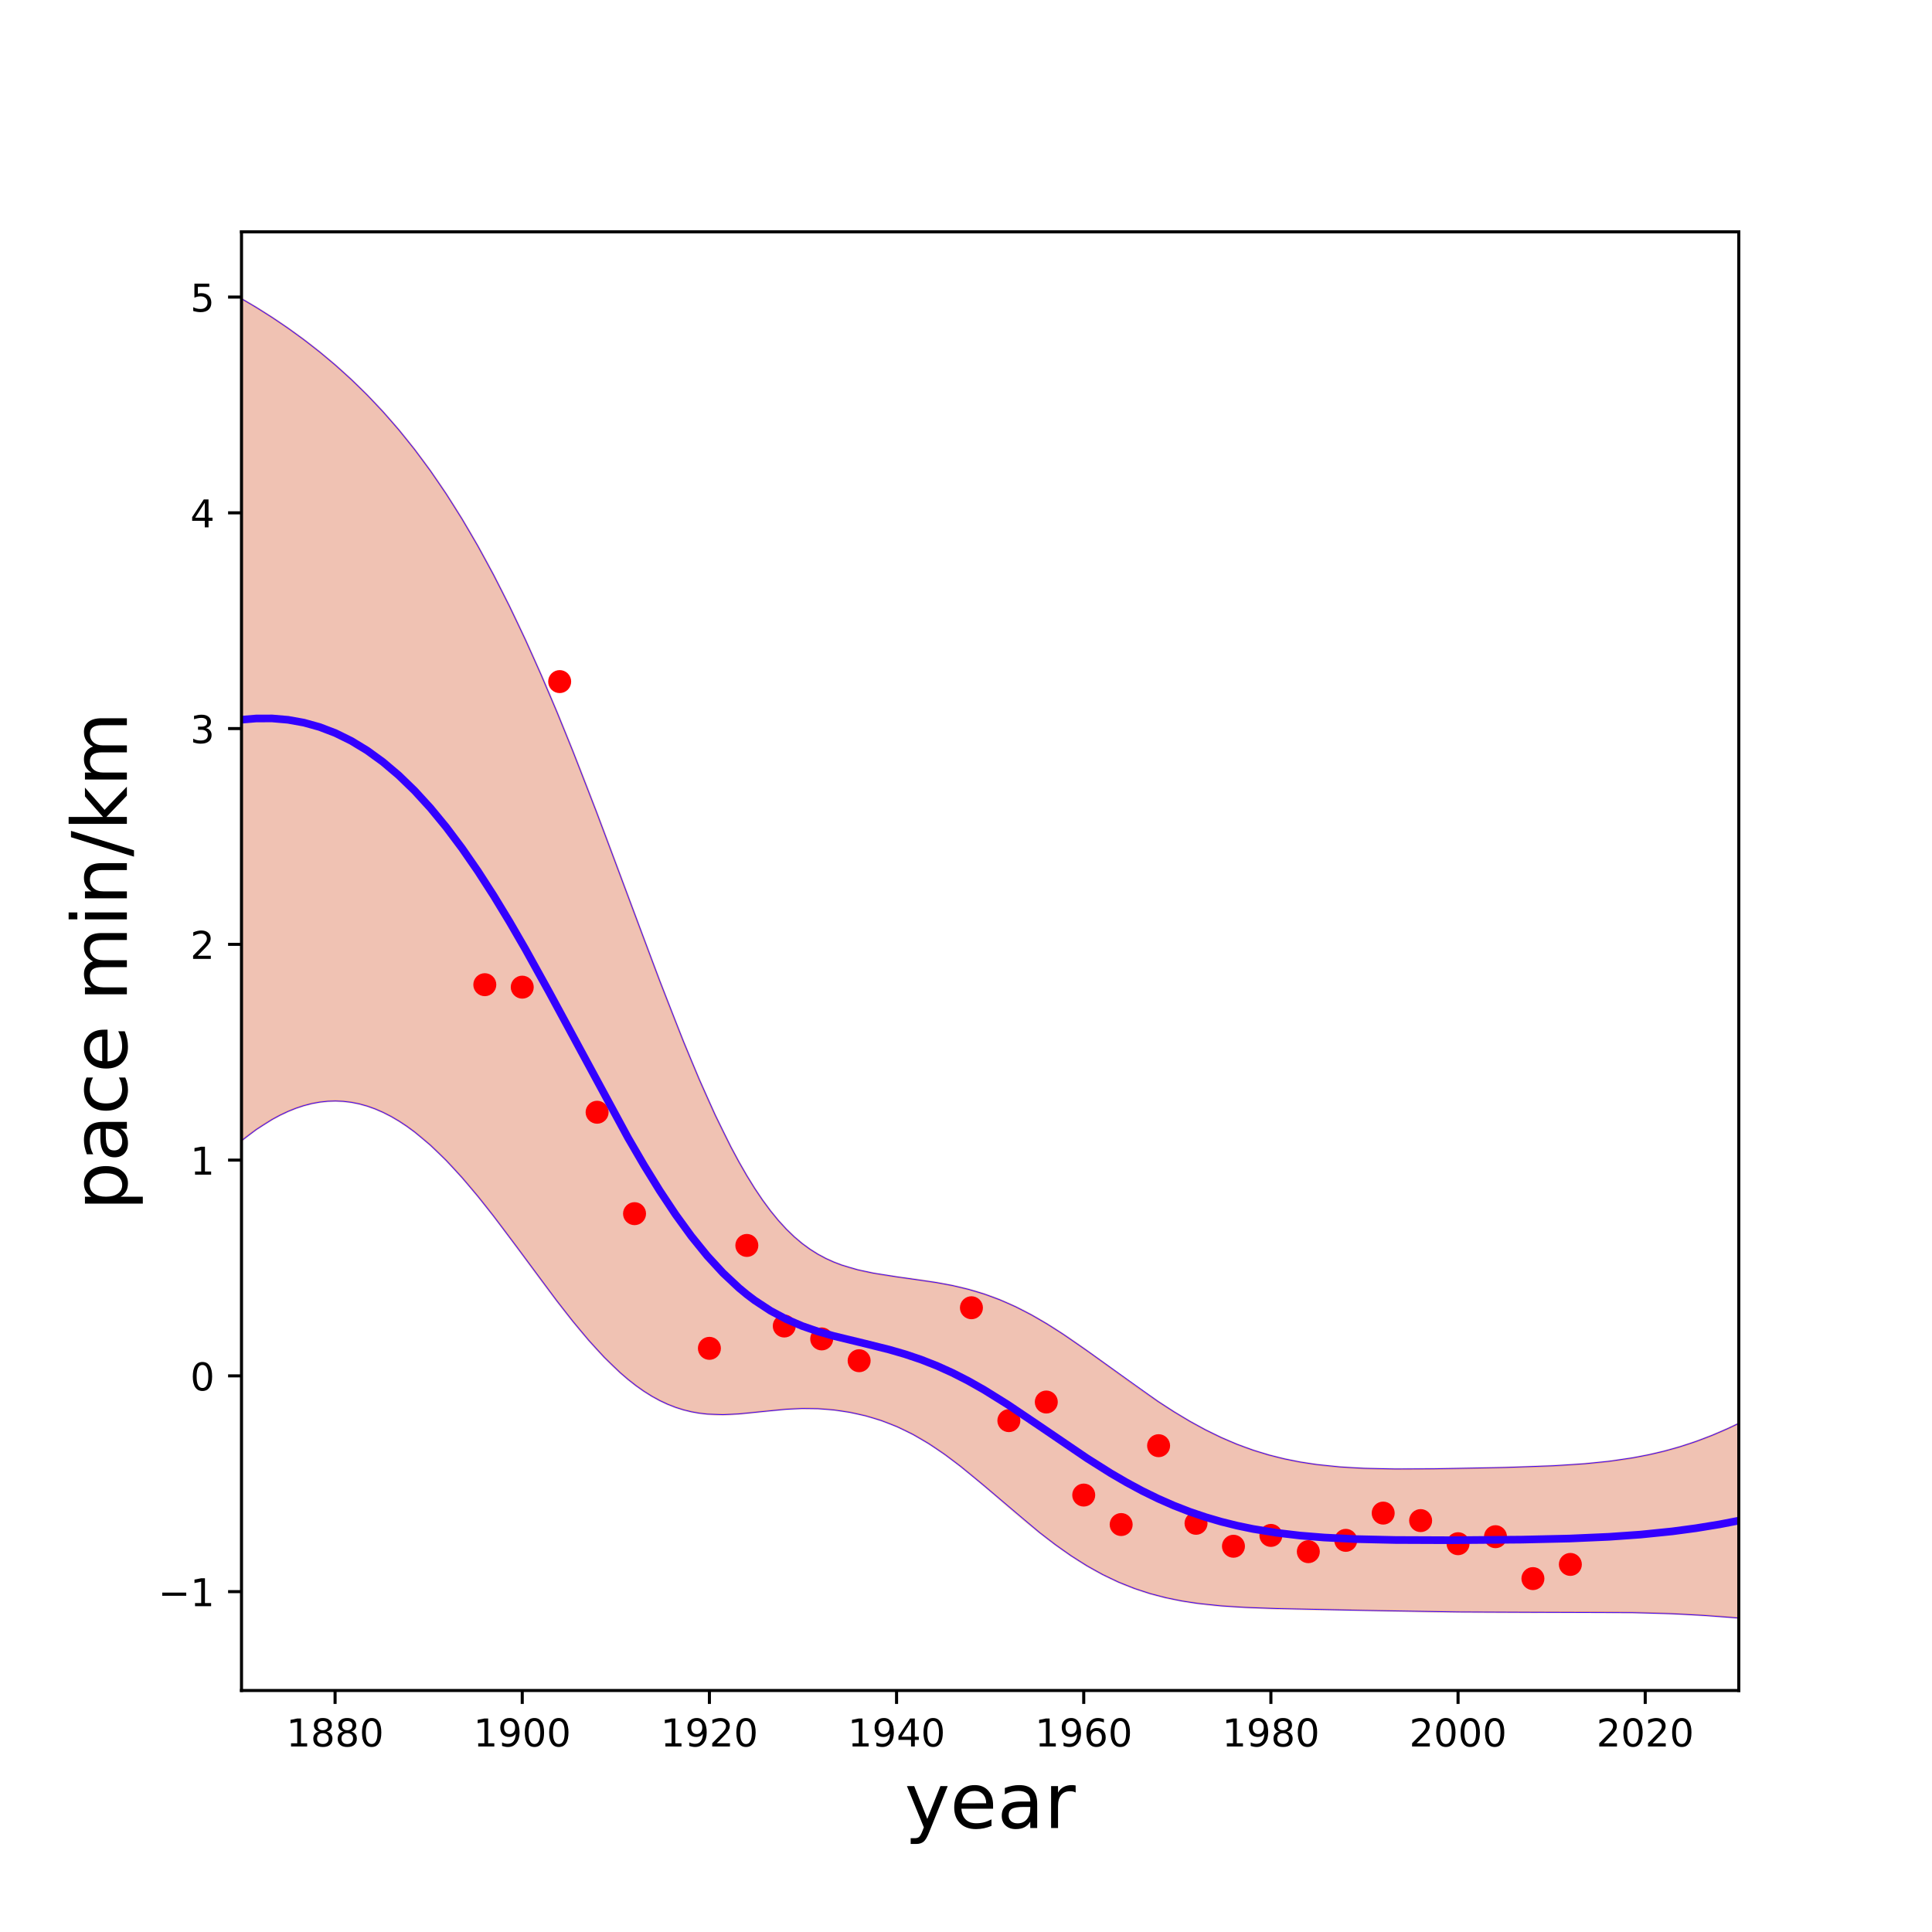 <?xml version="1.0" encoding="utf-8" standalone="no"?>
<!DOCTYPE svg PUBLIC "-//W3C//DTD SVG 1.1//EN"
  "http://www.w3.org/Graphics/SVG/1.1/DTD/svg11.dtd">
<!-- Created with matplotlib (http://matplotlib.org/) -->
<svg height="504pt" version="1.1" viewBox="0 0 504 504" width="504pt" xmlns="http://www.w3.org/2000/svg" xmlns:xlink="http://www.w3.org/1999/xlink">
 <defs>
  <style type="text/css">
*{stroke-linecap:butt;stroke-linejoin:round;}
  </style>
 </defs>
 <g id="figure_1">
  <g id="patch_1">
   <path d="M 0 504 
L 504 504 
L 504 0 
L 0 0 
z
" style="fill:none;"/>
  </g>
  <g id="axes_1">
   <g id="patch_2">
    <path d="M 63 441 
L 453.6 441 
L 453.6 60.48 
L 63 60.48 
z
" style="fill:none;"/>
   </g>
   <g id="patch_3">
    <path clip-path="url(#p6113c39c72)" d="M 62.756 77.776 
L 64.819 78.972 
L 66.883 80.21 
L 68.946 81.491 
L 71.01 82.817 
L 73.073 84.189 
L 75.136 85.609 
L 77.2 87.079 
L 79.263 88.601 
L 81.327 90.178 
L 83.39 91.813 
L 85.453 93.509 
L 87.517 95.268 
L 89.58 97.095 
L 91.644 98.994 
L 93.707 100.968 
L 95.77 103.021 
L 97.834 105.157 
L 99.897 107.381 
L 101.961 109.698 
L 104.024 112.11 
L 106.087 114.623 
L 108.151 117.241 
L 110.214 119.968 
L 112.278 122.809 
L 114.341 125.766 
L 116.404 128.844 
L 118.468 132.046 
L 120.531 135.375 
L 122.595 138.835 
L 124.658 142.427 
L 126.722 146.153 
L 128.785 150.015 
L 130.848 154.014 
L 132.912 158.15 
L 134.975 162.421 
L 137.039 166.828 
L 139.102 171.366 
L 141.165 176.034 
L 143.229 180.826 
L 145.292 185.738 
L 147.356 190.763 
L 149.419 195.893 
L 151.482 201.12 
L 153.546 206.433 
L 155.609 211.821 
L 157.673 217.272 
L 159.736 222.771 
L 161.799 228.305 
L 163.863 233.857 
L 165.926 239.41 
L 167.99 244.946 
L 170.053 250.447 
L 172.117 255.894 
L 174.18 261.268 
L 176.243 266.547 
L 178.307 271.712 
L 180.37 276.744 
L 182.434 281.622 
L 184.497 286.328 
L 186.56 290.843 
L 188.624 295.15 
L 190.687 299.234 
L 192.751 303.079 
L 194.814 306.674 
L 196.877 310.009 
L 198.941 313.076 
L 201.004 315.872 
L 203.068 318.396 
L 205.131 320.651 
L 207.194 322.645 
L 209.258 324.389 
L 211.321 325.9 
L 213.385 327.196 
L 215.448 328.299 
L 217.511 329.231 
L 219.575 330.017 
L 221.638 330.678 
L 223.702 331.236 
L 225.765 331.711 
L 227.829 332.12 
L 229.892 332.479 
L 231.955 332.801 
L 234.019 333.099 
L 236.082 333.383 
L 238.146 333.664 
L 240.209 333.952 
L 242.272 334.257 
L 244.336 334.587 
L 246.399 334.951 
L 248.463 335.358 
L 250.526 335.816 
L 252.589 336.332 
L 254.653 336.911 
L 256.716 337.56 
L 258.78 338.281 
L 260.843 339.078 
L 262.906 339.951 
L 264.97 340.9 
L 267.033 341.925 
L 269.097 343.023 
L 271.16 344.19 
L 273.224 345.421 
L 275.287 346.712 
L 277.35 348.055 
L 279.414 349.445 
L 281.477 350.873 
L 283.541 352.333 
L 285.604 353.816 
L 287.667 355.314 
L 289.731 356.82 
L 291.794 358.326 
L 293.858 359.824 
L 295.921 361.307 
L 297.984 362.768 
L 300.048 364.201 
L 302.111 365.6 
L 304.175 366.959 
L 306.238 368.273 
L 308.301 369.539 
L 310.365 370.752 
L 312.428 371.909 
L 314.492 373.007 
L 316.555 374.045 
L 318.619 375.021 
L 320.682 375.934 
L 322.745 376.783 
L 324.809 377.569 
L 326.872 378.293 
L 328.936 378.955 
L 330.999 379.557 
L 333.062 380.101 
L 335.126 380.589 
L 337.189 381.024 
L 339.253 381.408 
L 341.316 381.744 
L 343.379 382.036 
L 345.443 382.287 
L 347.506 382.499 
L 349.57 382.677 
L 351.633 382.823 
L 353.696 382.941 
L 355.76 383.034 
L 357.823 383.104 
L 359.887 383.155 
L 361.95 383.189 
L 364.013 383.209 
L 366.077 383.217 
L 368.14 383.214 
L 370.204 383.203 
L 372.267 383.185 
L 374.331 383.161 
L 376.394 383.133 
L 378.457 383.102 
L 380.521 383.067 
L 382.584 383.03 
L 384.648 382.991 
L 386.711 382.95 
L 388.774 382.905 
L 390.838 382.858 
L 392.901 382.808 
L 394.965 382.753 
L 397.028 382.692 
L 399.091 382.625 
L 401.155 382.55 
L 403.218 382.466 
L 405.282 382.37 
L 407.345 382.261 
L 409.408 382.137 
L 411.472 381.995 
L 413.535 381.833 
L 415.599 381.65 
L 417.662 381.441 
L 419.726 381.205 
L 421.789 380.938 
L 423.852 380.638 
L 425.916 380.303 
L 427.979 379.929 
L 430.043 379.513 
L 432.106 379.054 
L 434.169 378.549 
L 436.233 377.997 
L 438.296 377.394 
L 440.36 376.741 
L 442.423 376.035 
L 444.486 375.278 
L 446.55 374.467 
L 448.613 373.605 
L 450.677 372.692 
L 452.74 371.73 
L 454.803 370.72 
L 456.867 369.666 
L 458.93 368.569 
L 460.994 367.434 
L 463.057 366.264 
L 465.12 365.063 
L 467.184 363.835 
L 469.247 362.584 
L 471.311 361.315 
L 473.374 360.031 
L 473.374 423.704 
L 471.311 423.564 
L 469.247 423.412 
L 467.184 423.251 
L 465.12 423.082 
L 463.057 422.908 
L 460.994 422.73 
L 458.93 422.551 
L 456.867 422.372 
L 454.803 422.196 
L 452.74 422.025 
L 450.677 421.859 
L 448.613 421.702 
L 446.55 421.554 
L 444.486 421.416 
L 442.423 421.29 
L 440.36 421.174 
L 438.296 421.071 
L 436.233 420.979 
L 434.169 420.899 
L 432.106 420.83 
L 430.043 420.772 
L 427.979 420.723 
L 425.916 420.683 
L 423.852 420.652 
L 421.789 420.628 
L 419.726 420.61 
L 417.662 420.598 
L 415.599 420.589 
L 413.535 420.585 
L 411.472 420.583 
L 409.408 420.583 
L 407.345 420.585 
L 405.282 420.587 
L 403.218 420.589 
L 401.155 420.59 
L 399.091 420.591 
L 397.028 420.591 
L 394.965 420.588 
L 392.901 420.584 
L 390.838 420.578 
L 388.774 420.569 
L 386.711 420.558 
L 384.648 420.545 
L 382.584 420.528 
L 380.521 420.509 
L 378.457 420.487 
L 376.394 420.462 
L 374.331 420.435 
L 372.267 420.405 
L 370.204 420.373 
L 368.14 420.338 
L 366.077 420.302 
L 364.013 420.265 
L 361.95 420.226 
L 359.887 420.186 
L 357.823 420.145 
L 355.76 420.104 
L 353.696 420.062 
L 351.633 420.021 
L 349.57 419.979 
L 347.506 419.938 
L 345.443 419.897 
L 343.379 419.856 
L 341.316 419.814 
L 339.253 419.771 
L 337.189 419.726 
L 335.126 419.678 
L 333.062 419.625 
L 330.999 419.565 
L 328.936 419.497 
L 326.872 419.418 
L 324.809 419.325 
L 322.745 419.215 
L 320.682 419.084 
L 318.619 418.93 
L 316.555 418.747 
L 314.492 418.532 
L 312.428 418.28 
L 310.365 417.986 
L 308.301 417.646 
L 306.238 417.255 
L 304.175 416.809 
L 302.111 416.303 
L 300.048 415.732 
L 297.984 415.094 
L 295.921 414.383 
L 293.858 413.597 
L 291.794 412.734 
L 289.731 411.79 
L 287.667 410.766 
L 285.604 409.659 
L 283.541 408.472 
L 281.477 407.204 
L 279.414 405.858 
L 277.35 404.437 
L 275.287 402.945 
L 273.224 401.389 
L 271.16 399.774 
L 269.097 398.107 
L 267.033 396.398 
L 264.97 394.656 
L 262.906 392.891 
L 260.843 391.115 
L 258.78 389.339 
L 256.716 387.576 
L 254.653 385.838 
L 252.589 384.137 
L 250.526 382.486 
L 248.463 380.897 
L 246.399 379.379 
L 244.336 377.943 
L 242.272 376.595 
L 240.209 375.343 
L 238.146 374.19 
L 236.082 373.137 
L 234.019 372.186 
L 231.955 371.334 
L 229.892 370.578 
L 227.829 369.913 
L 225.765 369.336 
L 223.702 368.841 
L 221.638 368.424 
L 219.575 368.082 
L 217.511 367.813 
L 215.448 367.616 
L 213.385 367.489 
L 211.321 367.431 
L 209.258 367.439 
L 207.194 367.509 
L 205.131 367.633 
L 203.068 367.803 
L 201.004 368.006 
L 198.941 368.229 
L 196.877 368.455 
L 194.814 368.667 
L 192.751 368.847 
L 190.687 368.978 
L 188.624 369.04 
L 186.56 369.018 
L 184.497 368.896 
L 182.434 368.659 
L 180.37 368.294 
L 178.307 367.79 
L 176.243 367.139 
L 174.18 366.333 
L 172.117 365.367 
L 170.053 364.238 
L 167.99 362.944 
L 165.926 361.488 
L 163.863 359.872 
L 161.799 358.101 
L 159.736 356.18 
L 157.673 354.119 
L 155.609 351.925 
L 153.546 349.611 
L 151.482 347.187 
L 149.419 344.667 
L 147.356 342.063 
L 145.292 339.391 
L 143.229 336.664 
L 141.165 333.897 
L 139.102 331.105 
L 137.039 328.303 
L 134.975 325.506 
L 132.912 322.727 
L 130.848 319.982 
L 128.785 317.282 
L 126.722 314.642 
L 124.658 312.073 
L 122.595 309.587 
L 120.531 307.194 
L 118.468 304.904 
L 116.404 302.727 
L 114.341 300.67 
L 112.278 298.741 
L 110.214 296.947 
L 108.151 295.293 
L 106.087 293.784 
L 104.024 292.424 
L 101.961 291.218 
L 99.897 290.167 
L 97.834 289.275 
L 95.77 288.542 
L 93.707 287.97 
L 91.644 287.558 
L 89.58 287.308 
L 87.517 287.217 
L 85.453 287.285 
L 83.39 287.511 
L 81.327 287.891 
L 79.263 288.425 
L 77.2 289.108 
L 75.136 289.937 
L 73.073 290.91 
L 71.01 292.021 
L 68.946 293.267 
L 66.883 294.642 
L 64.819 296.143 
L 62.756 297.764 
z
" style="fill:#cc3300;opacity:0.3;stroke:#cc3300;stroke-linejoin:miter;stroke-width:0.5;"/>
   </g>
   <g id="matplotlib.axis_1">
    <g id="xtick_1">
     <g id="line2d_1">
      <defs>
       <path d="M 0 0 
L 0 3.5 
" id="mf276ba68e8" style="stroke:#000000;stroke-width:0.8;"/>
      </defs>
      <g>
       <use style="stroke:#000000;stroke-width:0.8;" x="87.412" xlink:href="#mf276ba68e8" y="441"/>
      </g>
     </g>
     <g id="text_1">
      <!-- 1880 -->
      <defs>
       <path d="M 12.406 8.297 
L 28.516 8.297 
L 28.516 63.922 
L 10.984 60.406 
L 10.984 69.391 
L 28.422 72.906 
L 38.281 72.906 
L 38.281 8.297 
L 54.391 8.297 
L 54.391 0 
L 12.406 0 
z
" id="DejaVuSans-31"/>
       <path d="M 31.781 34.625 
Q 24.75 34.625 20.719 30.859 
Q 16.703 27.094 16.703 20.516 
Q 16.703 13.922 20.719 10.156 
Q 24.75 6.391 31.781 6.391 
Q 38.812 6.391 42.859 10.172 
Q 46.922 13.969 46.922 20.516 
Q 46.922 27.094 42.891 30.859 
Q 38.875 34.625 31.781 34.625 
z
M 21.922 38.812 
Q 15.578 40.375 12.031 44.719 
Q 8.5 49.078 8.5 55.328 
Q 8.5 64.062 14.719 69.141 
Q 20.953 74.219 31.781 74.219 
Q 42.672 74.219 48.875 69.141 
Q 55.078 64.062 55.078 55.328 
Q 55.078 49.078 51.531 44.719 
Q 48 40.375 41.703 38.812 
Q 48.828 37.156 52.797 32.312 
Q 56.781 27.484 56.781 20.516 
Q 56.781 9.906 50.312 4.234 
Q 43.844 -1.422 31.781 -1.422 
Q 19.734 -1.422 13.25 4.234 
Q 6.781 9.906 6.781 20.516 
Q 6.781 27.484 10.781 32.312 
Q 14.797 37.156 21.922 38.812 
z
M 18.312 54.391 
Q 18.312 48.734 21.844 45.562 
Q 25.391 42.391 31.781 42.391 
Q 38.141 42.391 41.719 45.562 
Q 45.312 48.734 45.312 54.391 
Q 45.312 60.062 41.719 63.234 
Q 38.141 66.406 31.781 66.406 
Q 25.391 66.406 21.844 63.234 
Q 18.312 60.062 18.312 54.391 
z
" id="DejaVuSans-38"/>
       <path d="M 31.781 66.406 
Q 24.172 66.406 20.328 58.906 
Q 16.5 51.422 16.5 36.375 
Q 16.5 21.391 20.328 13.891 
Q 24.172 6.391 31.781 6.391 
Q 39.453 6.391 43.281 13.891 
Q 47.125 21.391 47.125 36.375 
Q 47.125 51.422 43.281 58.906 
Q 39.453 66.406 31.781 66.406 
z
M 31.781 74.219 
Q 44.047 74.219 50.516 64.516 
Q 56.984 54.828 56.984 36.375 
Q 56.984 17.969 50.516 8.266 
Q 44.047 -1.422 31.781 -1.422 
Q 19.531 -1.422 13.062 8.266 
Q 6.594 17.969 6.594 36.375 
Q 6.594 54.828 13.062 64.516 
Q 19.531 74.219 31.781 74.219 
z
" id="DejaVuSans-30"/>
      </defs>
      <g transform="translate(74.688 455.598)scale(0.1 -0.1)">
       <use xlink:href="#DejaVuSans-31"/>
       <use x="63.623" xlink:href="#DejaVuSans-38"/>
       <use x="127.246" xlink:href="#DejaVuSans-38"/>
       <use x="190.869" xlink:href="#DejaVuSans-30"/>
      </g>
     </g>
    </g>
    <g id="xtick_2">
     <g id="line2d_2">
      <g>
       <use style="stroke:#000000;stroke-width:0.8;" x="136.238" xlink:href="#mf276ba68e8" y="441"/>
      </g>
     </g>
     <g id="text_2">
      <!-- 1900 -->
      <defs>
       <path d="M 10.984 1.516 
L 10.984 10.5 
Q 14.703 8.734 18.5 7.812 
Q 22.312 6.891 25.984 6.891 
Q 35.75 6.891 40.891 13.453 
Q 46.047 20.016 46.781 33.406 
Q 43.953 29.203 39.594 26.953 
Q 35.25 24.703 29.984 24.703 
Q 19.047 24.703 12.672 31.312 
Q 6.297 37.938 6.297 49.422 
Q 6.297 60.641 12.938 67.422 
Q 19.578 74.219 30.609 74.219 
Q 43.266 74.219 49.922 64.516 
Q 56.594 54.828 56.594 36.375 
Q 56.594 19.141 48.406 8.859 
Q 40.234 -1.422 26.422 -1.422 
Q 22.703 -1.422 18.891 -0.688 
Q 15.094 0.047 10.984 1.516 
z
M 30.609 32.422 
Q 37.25 32.422 41.125 36.953 
Q 45.016 41.5 45.016 49.422 
Q 45.016 57.281 41.125 61.844 
Q 37.25 66.406 30.609 66.406 
Q 23.969 66.406 20.094 61.844 
Q 16.219 57.281 16.219 49.422 
Q 16.219 41.5 20.094 36.953 
Q 23.969 32.422 30.609 32.422 
z
" id="DejaVuSans-39"/>
      </defs>
      <g transform="translate(123.513 455.598)scale(0.1 -0.1)">
       <use xlink:href="#DejaVuSans-31"/>
       <use x="63.623" xlink:href="#DejaVuSans-39"/>
       <use x="127.246" xlink:href="#DejaVuSans-30"/>
       <use x="190.869" xlink:href="#DejaVuSans-30"/>
      </g>
     </g>
    </g>
    <g id="xtick_3">
     <g id="line2d_3">
      <g>
       <use style="stroke:#000000;stroke-width:0.8;" x="185.062" xlink:href="#mf276ba68e8" y="441"/>
      </g>
     </g>
     <g id="text_3">
      <!-- 1920 -->
      <defs>
       <path d="M 19.188 8.297 
L 53.609 8.297 
L 53.609 0 
L 7.328 0 
L 7.328 8.297 
Q 12.938 14.109 22.625 23.891 
Q 32.328 33.688 34.812 36.531 
Q 39.547 41.844 41.422 45.531 
Q 43.312 49.219 43.312 52.781 
Q 43.312 58.594 39.234 62.25 
Q 35.156 65.922 28.609 65.922 
Q 23.969 65.922 18.812 64.312 
Q 13.672 62.703 7.812 59.422 
L 7.812 69.391 
Q 13.766 71.781 18.938 73 
Q 24.125 74.219 28.422 74.219 
Q 39.75 74.219 46.484 68.547 
Q 53.219 62.891 53.219 53.422 
Q 53.219 48.922 51.531 44.891 
Q 49.859 40.875 45.406 35.406 
Q 44.188 33.984 37.641 27.219 
Q 31.109 20.453 19.188 8.297 
z
" id="DejaVuSans-32"/>
      </defs>
      <g transform="translate(172.338 455.598)scale(0.1 -0.1)">
       <use xlink:href="#DejaVuSans-31"/>
       <use x="63.623" xlink:href="#DejaVuSans-39"/>
       <use x="127.246" xlink:href="#DejaVuSans-32"/>
       <use x="190.869" xlink:href="#DejaVuSans-30"/>
      </g>
     </g>
    </g>
    <g id="xtick_4">
     <g id="line2d_4">
      <g>
       <use style="stroke:#000000;stroke-width:0.8;" x="233.887" xlink:href="#mf276ba68e8" y="441"/>
      </g>
     </g>
     <g id="text_4">
      <!-- 1940 -->
      <defs>
       <path d="M 37.797 64.312 
L 12.891 25.391 
L 37.797 25.391 
z
M 35.203 72.906 
L 47.609 72.906 
L 47.609 25.391 
L 58.016 25.391 
L 58.016 17.188 
L 47.609 17.188 
L 47.609 0 
L 37.797 0 
L 37.797 17.188 
L 4.891 17.188 
L 4.891 26.703 
z
" id="DejaVuSans-34"/>
      </defs>
      <g transform="translate(221.162 455.598)scale(0.1 -0.1)">
       <use xlink:href="#DejaVuSans-31"/>
       <use x="63.623" xlink:href="#DejaVuSans-39"/>
       <use x="127.246" xlink:href="#DejaVuSans-34"/>
       <use x="190.869" xlink:href="#DejaVuSans-30"/>
      </g>
     </g>
    </g>
    <g id="xtick_5">
     <g id="line2d_5">
      <g>
       <use style="stroke:#000000;stroke-width:0.8;" x="282.712" xlink:href="#mf276ba68e8" y="441"/>
      </g>
     </g>
     <g id="text_5">
      <!-- 1960 -->
      <defs>
       <path d="M 33.016 40.375 
Q 26.375 40.375 22.484 35.828 
Q 18.609 31.297 18.609 23.391 
Q 18.609 15.531 22.484 10.953 
Q 26.375 6.391 33.016 6.391 
Q 39.656 6.391 43.531 10.953 
Q 47.406 15.531 47.406 23.391 
Q 47.406 31.297 43.531 35.828 
Q 39.656 40.375 33.016 40.375 
z
M 52.594 71.297 
L 52.594 62.312 
Q 48.875 64.062 45.094 64.984 
Q 41.312 65.922 37.594 65.922 
Q 27.828 65.922 22.672 59.328 
Q 17.531 52.734 16.797 39.406 
Q 19.672 43.656 24.016 45.922 
Q 28.375 48.188 33.594 48.188 
Q 44.578 48.188 50.953 41.516 
Q 57.328 34.859 57.328 23.391 
Q 57.328 12.156 50.688 5.359 
Q 44.047 -1.422 33.016 -1.422 
Q 20.359 -1.422 13.672 8.266 
Q 6.984 17.969 6.984 36.375 
Q 6.984 53.656 15.188 63.938 
Q 23.391 74.219 37.203 74.219 
Q 40.922 74.219 44.703 73.484 
Q 48.484 72.75 52.594 71.297 
z
" id="DejaVuSans-36"/>
      </defs>
      <g transform="translate(269.988 455.598)scale(0.1 -0.1)">
       <use xlink:href="#DejaVuSans-31"/>
       <use x="63.623" xlink:href="#DejaVuSans-39"/>
       <use x="127.246" xlink:href="#DejaVuSans-36"/>
       <use x="190.869" xlink:href="#DejaVuSans-30"/>
      </g>
     </g>
    </g>
    <g id="xtick_6">
     <g id="line2d_6">
      <g>
       <use style="stroke:#000000;stroke-width:0.8;" x="331.538" xlink:href="#mf276ba68e8" y="441"/>
      </g>
     </g>
     <g id="text_6">
      <!-- 1980 -->
      <g transform="translate(318.812 455.598)scale(0.1 -0.1)">
       <use xlink:href="#DejaVuSans-31"/>
       <use x="63.623" xlink:href="#DejaVuSans-39"/>
       <use x="127.246" xlink:href="#DejaVuSans-38"/>
       <use x="190.869" xlink:href="#DejaVuSans-30"/>
      </g>
     </g>
    </g>
    <g id="xtick_7">
     <g id="line2d_7">
      <g>
       <use style="stroke:#000000;stroke-width:0.8;" x="380.363" xlink:href="#mf276ba68e8" y="441"/>
      </g>
     </g>
     <g id="text_7">
      <!-- 2000 -->
      <g transform="translate(367.637 455.598)scale(0.1 -0.1)">
       <use xlink:href="#DejaVuSans-32"/>
       <use x="63.623" xlink:href="#DejaVuSans-30"/>
       <use x="127.246" xlink:href="#DejaVuSans-30"/>
       <use x="190.869" xlink:href="#DejaVuSans-30"/>
      </g>
     </g>
    </g>
    <g id="xtick_8">
     <g id="line2d_8">
      <g>
       <use style="stroke:#000000;stroke-width:0.8;" x="429.188" xlink:href="#mf276ba68e8" y="441"/>
      </g>
     </g>
     <g id="text_8">
      <!-- 2020 -->
      <g transform="translate(416.462 455.598)scale(0.1 -0.1)">
       <use xlink:href="#DejaVuSans-32"/>
       <use x="63.623" xlink:href="#DejaVuSans-30"/>
       <use x="127.246" xlink:href="#DejaVuSans-32"/>
       <use x="190.869" xlink:href="#DejaVuSans-30"/>
      </g>
     </g>
    </g>
    <g id="text_9">
     <!-- year -->
     <defs>
      <path d="M 32.172 -5.078 
Q 28.375 -14.844 24.75 -17.812 
Q 21.141 -20.797 15.094 -20.797 
L 7.906 -20.797 
L 7.906 -13.281 
L 13.188 -13.281 
Q 16.891 -13.281 18.938 -11.516 
Q 21 -9.766 23.484 -3.219 
L 25.094 0.875 
L 2.984 54.688 
L 12.5 54.688 
L 29.594 11.922 
L 46.688 54.688 
L 56.203 54.688 
z
" id="DejaVuSans-79"/>
      <path d="M 56.203 29.594 
L 56.203 25.203 
L 14.891 25.203 
Q 15.484 15.922 20.484 11.062 
Q 25.484 6.203 34.422 6.203 
Q 39.594 6.203 44.453 7.469 
Q 49.312 8.734 54.109 11.281 
L 54.109 2.781 
Q 49.266 0.734 44.188 -0.344 
Q 39.109 -1.422 33.891 -1.422 
Q 20.797 -1.422 13.156 6.188 
Q 5.516 13.812 5.516 26.812 
Q 5.516 40.234 12.766 48.109 
Q 20.016 56 32.328 56 
Q 43.359 56 49.781 48.891 
Q 56.203 41.797 56.203 29.594 
z
M 47.219 32.234 
Q 47.125 39.594 43.094 43.984 
Q 39.062 48.391 32.422 48.391 
Q 24.906 48.391 20.391 44.141 
Q 15.875 39.891 15.188 32.172 
z
" id="DejaVuSans-65"/>
      <path d="M 34.281 27.484 
Q 23.391 27.484 19.188 25 
Q 14.984 22.516 14.984 16.5 
Q 14.984 11.719 18.141 8.906 
Q 21.297 6.109 26.703 6.109 
Q 34.188 6.109 38.703 11.406 
Q 43.219 16.703 43.219 25.484 
L 43.219 27.484 
z
M 52.203 31.203 
L 52.203 0 
L 43.219 0 
L 43.219 8.297 
Q 40.141 3.328 35.547 0.953 
Q 30.953 -1.422 24.312 -1.422 
Q 15.922 -1.422 10.953 3.297 
Q 6 8.016 6 15.922 
Q 6 25.141 12.172 29.828 
Q 18.359 34.516 30.609 34.516 
L 43.219 34.516 
L 43.219 35.406 
Q 43.219 41.609 39.141 45 
Q 35.062 48.391 27.688 48.391 
Q 23 48.391 18.547 47.266 
Q 14.109 46.141 10.016 43.891 
L 10.016 52.203 
Q 14.938 54.109 19.578 55.047 
Q 24.219 56 28.609 56 
Q 40.484 56 46.344 49.844 
Q 52.203 43.703 52.203 31.203 
z
" id="DejaVuSans-61"/>
      <path d="M 41.109 46.297 
Q 39.594 47.172 37.812 47.578 
Q 36.031 48 33.891 48 
Q 26.266 48 22.188 43.047 
Q 18.109 38.094 18.109 28.812 
L 18.109 0 
L 9.078 0 
L 9.078 54.688 
L 18.109 54.688 
L 18.109 46.188 
Q 20.953 51.172 25.484 53.578 
Q 30.031 56 36.531 56 
Q 37.453 56 38.578 55.875 
Q 39.703 55.766 41.062 55.516 
z
" id="DejaVuSans-72"/>
     </defs>
     <g transform="translate(235.989 476.875)scale(0.2 -0.2)">
      <use xlink:href="#DejaVuSans-79"/>
      <use x="59.18" xlink:href="#DejaVuSans-65"/>
      <use x="120.703" xlink:href="#DejaVuSans-61"/>
      <use x="181.982" xlink:href="#DejaVuSans-72"/>
     </g>
    </g>
   </g>
   <g id="matplotlib.axis_2">
    <g id="ytick_1">
     <g id="line2d_9">
      <defs>
       <path d="M 0 0 
L -3.5 0 
" id="m63c77daf87" style="stroke:#000000;stroke-width:0.8;"/>
      </defs>
      <g>
       <use style="stroke:#000000;stroke-width:0.8;" x="63" xlink:href="#m63c77daf87" y="415.21"/>
      </g>
     </g>
     <g id="text_10">
      <!-- −1 -->
      <defs>
       <path d="M 10.594 35.5 
L 73.188 35.5 
L 73.188 27.203 
L 10.594 27.203 
z
" id="DejaVuSans-2212"/>
      </defs>
      <g transform="translate(41.258 419.009)scale(0.1 -0.1)">
       <use xlink:href="#DejaVuSans-2212"/>
       <use x="83.789" xlink:href="#DejaVuSans-31"/>
      </g>
     </g>
    </g>
    <g id="ytick_2">
     <g id="line2d_10">
      <g>
       <use style="stroke:#000000;stroke-width:0.8;" x="63" xlink:href="#m63c77daf87" y="358.924"/>
      </g>
     </g>
     <g id="text_11">
      <!-- 0 -->
      <g transform="translate(49.638 362.723)scale(0.1 -0.1)">
       <use xlink:href="#DejaVuSans-30"/>
      </g>
     </g>
    </g>
    <g id="ytick_3">
     <g id="line2d_11">
      <g>
       <use style="stroke:#000000;stroke-width:0.8;" x="63" xlink:href="#m63c77daf87" y="302.638"/>
      </g>
     </g>
     <g id="text_12">
      <!-- 1 -->
      <g transform="translate(49.638 306.437)scale(0.1 -0.1)">
       <use xlink:href="#DejaVuSans-31"/>
      </g>
     </g>
    </g>
    <g id="ytick_4">
     <g id="line2d_12">
      <g>
       <use style="stroke:#000000;stroke-width:0.8;" x="63" xlink:href="#m63c77daf87" y="246.351"/>
      </g>
     </g>
     <g id="text_13">
      <!-- 2 -->
      <g transform="translate(49.638 250.151)scale(0.1 -0.1)">
       <use xlink:href="#DejaVuSans-32"/>
      </g>
     </g>
    </g>
    <g id="ytick_5">
     <g id="line2d_13">
      <g>
       <use style="stroke:#000000;stroke-width:0.8;" x="63" xlink:href="#m63c77daf87" y="190.065"/>
      </g>
     </g>
     <g id="text_14">
      <!-- 3 -->
      <defs>
       <path d="M 40.578 39.312 
Q 47.656 37.797 51.625 33 
Q 55.609 28.219 55.609 21.188 
Q 55.609 10.406 48.188 4.484 
Q 40.766 -1.422 27.094 -1.422 
Q 22.516 -1.422 17.656 -0.516 
Q 12.797 0.391 7.625 2.203 
L 7.625 11.719 
Q 11.719 9.328 16.594 8.109 
Q 21.484 6.891 26.812 6.891 
Q 36.078 6.891 40.938 10.547 
Q 45.797 14.203 45.797 21.188 
Q 45.797 27.641 41.281 31.266 
Q 36.766 34.906 28.719 34.906 
L 20.219 34.906 
L 20.219 43.016 
L 29.109 43.016 
Q 36.375 43.016 40.234 45.922 
Q 44.094 48.828 44.094 54.297 
Q 44.094 59.906 40.109 62.906 
Q 36.141 65.922 28.719 65.922 
Q 24.656 65.922 20.016 65.031 
Q 15.375 64.156 9.812 62.312 
L 9.812 71.094 
Q 15.438 72.656 20.344 73.438 
Q 25.25 74.219 29.594 74.219 
Q 40.828 74.219 47.359 69.109 
Q 53.906 64.016 53.906 55.328 
Q 53.906 49.266 50.438 45.094 
Q 46.969 40.922 40.578 39.312 
z
" id="DejaVuSans-33"/>
      </defs>
      <g transform="translate(49.638 193.865)scale(0.1 -0.1)">
       <use xlink:href="#DejaVuSans-33"/>
      </g>
     </g>
    </g>
    <g id="ytick_6">
     <g id="line2d_14">
      <g>
       <use style="stroke:#000000;stroke-width:0.8;" x="63" xlink:href="#m63c77daf87" y="133.779"/>
      </g>
     </g>
     <g id="text_15">
      <!-- 4 -->
      <g transform="translate(49.638 137.578)scale(0.1 -0.1)">
       <use xlink:href="#DejaVuSans-34"/>
      </g>
     </g>
    </g>
    <g id="ytick_7">
     <g id="line2d_15">
      <g>
       <use style="stroke:#000000;stroke-width:0.8;" x="63" xlink:href="#m63c77daf87" y="77.493"/>
      </g>
     </g>
     <g id="text_16">
      <!-- 5 -->
      <defs>
       <path d="M 10.797 72.906 
L 49.516 72.906 
L 49.516 64.594 
L 19.828 64.594 
L 19.828 46.734 
Q 21.969 47.469 24.109 47.828 
Q 26.266 48.188 28.422 48.188 
Q 40.625 48.188 47.75 41.5 
Q 54.891 34.812 54.891 23.391 
Q 54.891 11.625 47.562 5.094 
Q 40.234 -1.422 26.906 -1.422 
Q 22.312 -1.422 17.547 -0.641 
Q 12.797 0.141 7.719 1.703 
L 7.719 11.625 
Q 12.109 9.234 16.797 8.062 
Q 21.484 6.891 26.703 6.891 
Q 35.156 6.891 40.078 11.328 
Q 45.016 15.766 45.016 23.391 
Q 45.016 31 40.078 35.438 
Q 35.156 39.891 26.703 39.891 
Q 22.75 39.891 18.812 39.016 
Q 14.891 38.141 10.797 36.281 
z
" id="DejaVuSans-35"/>
      </defs>
      <g transform="translate(49.638 81.292)scale(0.1 -0.1)">
       <use xlink:href="#DejaVuSans-35"/>
      </g>
     </g>
    </g>
    <g id="text_17">
     <!-- pace min/km -->
     <defs>
      <path d="M 18.109 8.203 
L 18.109 -20.797 
L 9.078 -20.797 
L 9.078 54.688 
L 18.109 54.688 
L 18.109 46.391 
Q 20.953 51.266 25.266 53.625 
Q 29.594 56 35.594 56 
Q 45.562 56 51.781 48.094 
Q 58.016 40.188 58.016 27.297 
Q 58.016 14.406 51.781 6.484 
Q 45.562 -1.422 35.594 -1.422 
Q 29.594 -1.422 25.266 0.953 
Q 20.953 3.328 18.109 8.203 
z
M 48.688 27.297 
Q 48.688 37.203 44.609 42.844 
Q 40.531 48.484 33.406 48.484 
Q 26.266 48.484 22.188 42.844 
Q 18.109 37.203 18.109 27.297 
Q 18.109 17.391 22.188 11.75 
Q 26.266 6.109 33.406 6.109 
Q 40.531 6.109 44.609 11.75 
Q 48.688 17.391 48.688 27.297 
z
" id="DejaVuSans-70"/>
      <path d="M 48.781 52.594 
L 48.781 44.188 
Q 44.969 46.297 41.141 47.344 
Q 37.312 48.391 33.406 48.391 
Q 24.656 48.391 19.812 42.844 
Q 14.984 37.312 14.984 27.297 
Q 14.984 17.281 19.812 11.734 
Q 24.656 6.203 33.406 6.203 
Q 37.312 6.203 41.141 7.25 
Q 44.969 8.297 48.781 10.406 
L 48.781 2.094 
Q 45.016 0.344 40.984 -0.531 
Q 36.969 -1.422 32.422 -1.422 
Q 20.062 -1.422 12.781 6.344 
Q 5.516 14.109 5.516 27.297 
Q 5.516 40.672 12.859 48.328 
Q 20.219 56 33.016 56 
Q 37.156 56 41.109 55.141 
Q 45.062 54.297 48.781 52.594 
z
" id="DejaVuSans-63"/>
      <path id="DejaVuSans-20"/>
      <path d="M 52 44.188 
Q 55.375 50.25 60.062 53.125 
Q 64.75 56 71.094 56 
Q 79.641 56 84.281 50.016 
Q 88.922 44.047 88.922 33.016 
L 88.922 0 
L 79.891 0 
L 79.891 32.719 
Q 79.891 40.578 77.094 44.375 
Q 74.312 48.188 68.609 48.188 
Q 61.625 48.188 57.562 43.547 
Q 53.516 38.922 53.516 30.906 
L 53.516 0 
L 44.484 0 
L 44.484 32.719 
Q 44.484 40.625 41.703 44.406 
Q 38.922 48.188 33.109 48.188 
Q 26.219 48.188 22.156 43.531 
Q 18.109 38.875 18.109 30.906 
L 18.109 0 
L 9.078 0 
L 9.078 54.688 
L 18.109 54.688 
L 18.109 46.188 
Q 21.188 51.219 25.484 53.609 
Q 29.781 56 35.688 56 
Q 41.656 56 45.828 52.969 
Q 50 49.953 52 44.188 
z
" id="DejaVuSans-6d"/>
      <path d="M 9.422 54.688 
L 18.406 54.688 
L 18.406 0 
L 9.422 0 
z
M 9.422 75.984 
L 18.406 75.984 
L 18.406 64.594 
L 9.422 64.594 
z
" id="DejaVuSans-69"/>
      <path d="M 54.891 33.016 
L 54.891 0 
L 45.906 0 
L 45.906 32.719 
Q 45.906 40.484 42.875 44.328 
Q 39.844 48.188 33.797 48.188 
Q 26.516 48.188 22.312 43.547 
Q 18.109 38.922 18.109 30.906 
L 18.109 0 
L 9.078 0 
L 9.078 54.688 
L 18.109 54.688 
L 18.109 46.188 
Q 21.344 51.125 25.703 53.562 
Q 30.078 56 35.797 56 
Q 45.219 56 50.047 50.172 
Q 54.891 44.344 54.891 33.016 
z
" id="DejaVuSans-6e"/>
      <path d="M 25.391 72.906 
L 33.688 72.906 
L 8.297 -9.281 
L 0 -9.281 
z
" id="DejaVuSans-2f"/>
      <path d="M 9.078 75.984 
L 18.109 75.984 
L 18.109 31.109 
L 44.922 54.688 
L 56.391 54.688 
L 27.391 29.109 
L 57.625 0 
L 45.906 0 
L 18.109 26.703 
L 18.109 0 
L 9.078 0 
z
" id="DejaVuSans-6b"/>
     </defs>
     <g transform="translate(33.098 315.803)rotate(-90)scale(0.2 -0.2)">
      <use xlink:href="#DejaVuSans-70"/>
      <use x="63.477" xlink:href="#DejaVuSans-61"/>
      <use x="124.756" xlink:href="#DejaVuSans-63"/>
      <use x="179.736" xlink:href="#DejaVuSans-65"/>
      <use x="241.26" xlink:href="#DejaVuSans-20"/>
      <use x="273.047" xlink:href="#DejaVuSans-6d"/>
      <use x="370.459" xlink:href="#DejaVuSans-69"/>
      <use x="398.242" xlink:href="#DejaVuSans-6e"/>
      <use x="461.621" xlink:href="#DejaVuSans-2f"/>
      <use x="495.312" xlink:href="#DejaVuSans-6b"/>
      <use x="553.223" xlink:href="#DejaVuSans-6d"/>
     </g>
    </g>
   </g>
   <g id="line2d_16">
    <defs>
     <path d="M 0 2.5 
C 0.663 2.5 1.299 2.237 1.768 1.768 
C 2.237 1.299 2.5 0.663 2.5 0 
C 2.5 -0.663 2.237 -1.299 1.768 -1.768 
C 1.299 -2.237 0.663 -2.5 0 -2.5 
C -0.663 -2.5 -1.299 -2.237 -1.768 -1.768 
C -2.237 -1.299 -2.5 -0.663 -2.5 0 
C -2.5 0.663 -2.237 1.299 -1.768 1.768 
C -1.299 2.237 -0.663 2.5 0 2.5 
z
" id="m76912ca87a" style="stroke:#ff0000;"/>
    </defs>
    <g clip-path="url(#p6113c39c72)">
     <use style="fill:#ff0000;stroke:#ff0000;" x="126.472" xlink:href="#m76912ca87a" y="256.876"/>
     <use style="fill:#ff0000;stroke:#ff0000;" x="136.238" xlink:href="#m76912ca87a" y="257.519"/>
     <use style="fill:#ff0000;stroke:#ff0000;" x="146.002" xlink:href="#m76912ca87a" y="177.807"/>
     <use style="fill:#ff0000;stroke:#ff0000;" x="155.768" xlink:href="#m76912ca87a" y="290.151"/>
     <use style="fill:#ff0000;stroke:#ff0000;" x="165.532" xlink:href="#m76912ca87a" y="316.607"/>
     <use style="fill:#ff0000;stroke:#ff0000;" x="185.062" xlink:href="#m76912ca87a" y="351.74"/>
     <use style="fill:#ff0000;stroke:#ff0000;" x="194.827" xlink:href="#m76912ca87a" y="324.898"/>
     <use style="fill:#ff0000;stroke:#ff0000;" x="204.593" xlink:href="#m76912ca87a" y="345.917"/>
     <use style="fill:#ff0000;stroke:#ff0000;" x="214.357" xlink:href="#m76912ca87a" y="349.284"/>
     <use style="fill:#ff0000;stroke:#ff0000;" x="224.123" xlink:href="#m76912ca87a" y="354.971"/>
     <use style="fill:#ff0000;stroke:#ff0000;" x="253.417" xlink:href="#m76912ca87a" y="341.152"/>
     <use style="fill:#ff0000;stroke:#ff0000;" x="263.183" xlink:href="#m76912ca87a" y="370.602"/>
     <use style="fill:#ff0000;stroke:#ff0000;" x="272.947" xlink:href="#m76912ca87a" y="365.747"/>
     <use style="fill:#ff0000;stroke:#ff0000;" x="282.712" xlink:href="#m76912ca87a" y="390.017"/>
     <use style="fill:#ff0000;stroke:#ff0000;" x="292.478" xlink:href="#m76912ca87a" y="397.708"/>
     <use style="fill:#ff0000;stroke:#ff0000;" x="302.243" xlink:href="#m76912ca87a" y="377.138"/>
     <use style="fill:#ff0000;stroke:#ff0000;" x="312.007" xlink:href="#m76912ca87a" y="397.384"/>
     <use style="fill:#ff0000;stroke:#ff0000;" x="321.772" xlink:href="#m76912ca87a" y="403.37"/>
     <use style="fill:#ff0000;stroke:#ff0000;" x="331.538" xlink:href="#m76912ca87a" y="400.543"/>
     <use style="fill:#ff0000;stroke:#ff0000;" x="341.303" xlink:href="#m76912ca87a" y="404.783"/>
     <use style="fill:#ff0000;stroke:#ff0000;" x="351.067" xlink:href="#m76912ca87a" y="401.832"/>
     <use style="fill:#ff0000;stroke:#ff0000;" x="360.832" xlink:href="#m76912ca87a" y="394.723"/>
     <use style="fill:#ff0000;stroke:#ff0000;" x="370.598" xlink:href="#m76912ca87a" y="396.677"/>
     <use style="fill:#ff0000;stroke:#ff0000;" x="380.363" xlink:href="#m76912ca87a" y="402.705"/>
     <use style="fill:#ff0000;stroke:#ff0000;" x="390.127" xlink:href="#m76912ca87a" y="400.876"/>
     <use style="fill:#ff0000;stroke:#ff0000;" x="399.892" xlink:href="#m76912ca87a" y="411.809"/>
     <use style="fill:#ff0000;stroke:#ff0000;" x="409.658" xlink:href="#m76912ca87a" y="408.109"/>
    </g>
   </g>
   <g id="line2d_17">
    <path clip-path="url(#p6113c39c72)" d="M 62.756 187.77 
L 66.883 187.426 
L 71.01 187.419 
L 75.136 187.773 
L 79.263 188.513 
L 83.39 189.662 
L 87.517 191.243 
L 91.644 193.276 
L 95.77 195.781 
L 99.897 198.774 
L 104.024 202.267 
L 108.151 206.267 
L 112.278 210.775 
L 116.404 215.785 
L 120.531 221.285 
L 124.658 227.25 
L 128.785 233.649 
L 132.912 240.439 
L 137.039 247.565 
L 143.229 258.745 
L 163.863 296.865 
L 167.99 303.945 
L 172.117 310.631 
L 176.243 316.843 
L 180.37 322.519 
L 184.497 327.612 
L 188.624 332.095 
L 192.751 335.963 
L 194.814 337.671 
L 196.877 339.232 
L 201.004 341.939 
L 205.131 344.142 
L 209.258 345.914 
L 213.385 347.343 
L 217.511 348.522 
L 225.765 350.523 
L 231.955 352.068 
L 236.082 353.26 
L 240.209 354.648 
L 244.336 356.265 
L 248.463 358.127 
L 252.589 360.234 
L 256.716 362.568 
L 262.906 366.421 
L 271.16 371.982 
L 283.541 380.402 
L 289.731 384.305 
L 293.858 386.71 
L 297.984 388.931 
L 302.111 390.951 
L 306.238 392.764 
L 310.365 394.369 
L 314.492 395.769 
L 318.619 396.975 
L 322.745 397.999 
L 326.872 398.855 
L 333.062 399.863 
L 339.253 400.59 
L 345.443 401.092 
L 353.696 401.502 
L 364.013 401.737 
L 378.457 401.794 
L 397.028 401.641 
L 409.408 401.36 
L 419.726 400.907 
L 427.979 400.326 
L 436.233 399.488 
L 442.423 398.662 
L 448.613 397.654 
L 454.803 396.458 
L 460.994 395.082 
L 469.247 392.998 
L 473.374 391.867 
L 473.374 391.867 
" style="fill:none;stroke:#3300ff;stroke-linecap:square;stroke-width:2;"/>
   </g>
   <g id="line2d_18">
    <path clip-path="url(#p6113c39c72)" d="M 62.756 77.776 
L 66.883 80.21 
L 71.01 82.817 
L 75.136 85.609 
L 79.263 88.601 
L 83.39 91.813 
L 87.517 95.268 
L 91.644 98.994 
L 95.77 103.021 
L 99.897 107.381 
L 104.024 112.11 
L 108.151 117.241 
L 112.278 122.809 
L 116.404 128.844 
L 120.531 135.375 
L 124.658 142.427 
L 128.785 150.015 
L 132.912 158.15 
L 137.039 166.828 
L 141.165 176.034 
L 145.292 185.738 
L 149.419 195.893 
L 155.609 211.821 
L 163.863 233.857 
L 172.117 255.894 
L 178.307 271.712 
L 182.434 281.622 
L 186.56 290.843 
L 190.687 299.234 
L 192.751 303.079 
L 194.814 306.674 
L 196.877 310.009 
L 198.941 313.076 
L 201.004 315.872 
L 203.068 318.396 
L 205.131 320.651 
L 207.194 322.645 
L 209.258 324.389 
L 211.321 325.9 
L 213.385 327.196 
L 215.448 328.299 
L 217.511 329.231 
L 219.575 330.017 
L 223.702 331.236 
L 227.829 332.12 
L 234.019 333.099 
L 244.336 334.587 
L 248.463 335.358 
L 252.589 336.332 
L 256.716 337.56 
L 260.843 339.078 
L 264.97 340.9 
L 269.097 343.023 
L 273.224 345.421 
L 277.35 348.055 
L 283.541 352.333 
L 302.111 365.6 
L 306.238 368.273 
L 310.365 370.752 
L 314.492 373.007 
L 318.619 375.021 
L 322.745 376.783 
L 326.872 378.293 
L 330.999 379.557 
L 335.126 380.589 
L 339.253 381.408 
L 343.379 382.036 
L 349.57 382.677 
L 355.76 383.034 
L 364.013 383.209 
L 374.331 383.161 
L 392.901 382.808 
L 405.282 382.37 
L 413.535 381.833 
L 419.726 381.205 
L 425.916 380.303 
L 430.043 379.513 
L 434.169 378.549 
L 438.296 377.394 
L 442.423 376.035 
L 446.55 374.467 
L 450.677 372.692 
L 454.803 370.72 
L 460.994 367.434 
L 467.184 363.835 
L 473.374 360.031 
L 473.374 360.031 
" style="fill:none;stroke:#3300ff;stroke-linecap:square;stroke-width:0.2;"/>
   </g>
   <g id="line2d_19">
    <path clip-path="url(#p6113c39c72)" d="M 62.756 297.764 
L 66.883 294.642 
L 71.01 292.021 
L 73.073 290.91 
L 75.136 289.937 
L 77.2 289.108 
L 79.263 288.425 
L 81.327 287.891 
L 83.39 287.511 
L 85.453 287.285 
L 87.517 287.217 
L 89.58 287.308 
L 91.644 287.558 
L 93.707 287.97 
L 95.77 288.542 
L 97.834 289.275 
L 99.897 290.167 
L 101.961 291.218 
L 104.024 292.424 
L 106.087 293.784 
L 108.151 295.293 
L 112.278 298.741 
L 116.404 302.727 
L 120.531 307.194 
L 124.658 312.073 
L 128.785 317.282 
L 134.975 325.506 
L 145.292 339.391 
L 149.419 344.667 
L 153.546 349.611 
L 157.673 354.119 
L 161.799 358.101 
L 163.863 359.872 
L 165.926 361.488 
L 167.99 362.944 
L 170.053 364.238 
L 172.117 365.367 
L 174.18 366.333 
L 176.243 367.139 
L 178.307 367.79 
L 180.37 368.294 
L 182.434 368.659 
L 184.497 368.896 
L 188.624 369.04 
L 192.751 368.847 
L 198.941 368.229 
L 205.131 367.633 
L 209.258 367.439 
L 213.385 367.489 
L 217.511 367.813 
L 221.638 368.424 
L 225.765 369.336 
L 229.892 370.578 
L 234.019 372.186 
L 238.146 374.19 
L 242.272 376.595 
L 246.399 379.379 
L 250.526 382.486 
L 256.716 387.576 
L 271.16 399.774 
L 275.287 402.945 
L 279.414 405.858 
L 283.541 408.472 
L 287.667 410.766 
L 291.794 412.734 
L 295.921 414.383 
L 300.048 415.732 
L 304.175 416.809 
L 308.301 417.646 
L 312.428 418.28 
L 318.619 418.93 
L 324.809 419.325 
L 333.062 419.625 
L 355.76 420.104 
L 380.521 420.509 
L 399.091 420.591 
L 425.916 420.683 
L 436.233 420.979 
L 444.486 421.416 
L 454.803 422.196 
L 473.374 423.704 
L 473.374 423.704 
" style="fill:none;stroke:#3300ff;stroke-linecap:square;stroke-width:0.2;"/>
   </g>
   <g id="patch_4">
    <path d="M 63 441 
L 63 60.48 
" style="fill:none;stroke:#000000;stroke-linecap:square;stroke-linejoin:miter;stroke-width:0.8;"/>
   </g>
   <g id="patch_5">
    <path d="M 453.6 441 
L 453.6 60.48 
" style="fill:none;stroke:#000000;stroke-linecap:square;stroke-linejoin:miter;stroke-width:0.8;"/>
   </g>
   <g id="patch_6">
    <path d="M 63 441 
L 453.6 441 
" style="fill:none;stroke:#000000;stroke-linecap:square;stroke-linejoin:miter;stroke-width:0.8;"/>
   </g>
   <g id="patch_7">
    <path d="M 63 60.48 
L 453.6 60.48 
" style="fill:none;stroke:#000000;stroke-linecap:square;stroke-linejoin:miter;stroke-width:0.8;"/>
   </g>
  </g>
 </g>
 <defs>
  <clipPath id="p6113c39c72">
   <rect height="380.52" width="390.6" x="63" y="60.48"/>
  </clipPath>
 </defs>
</svg>
